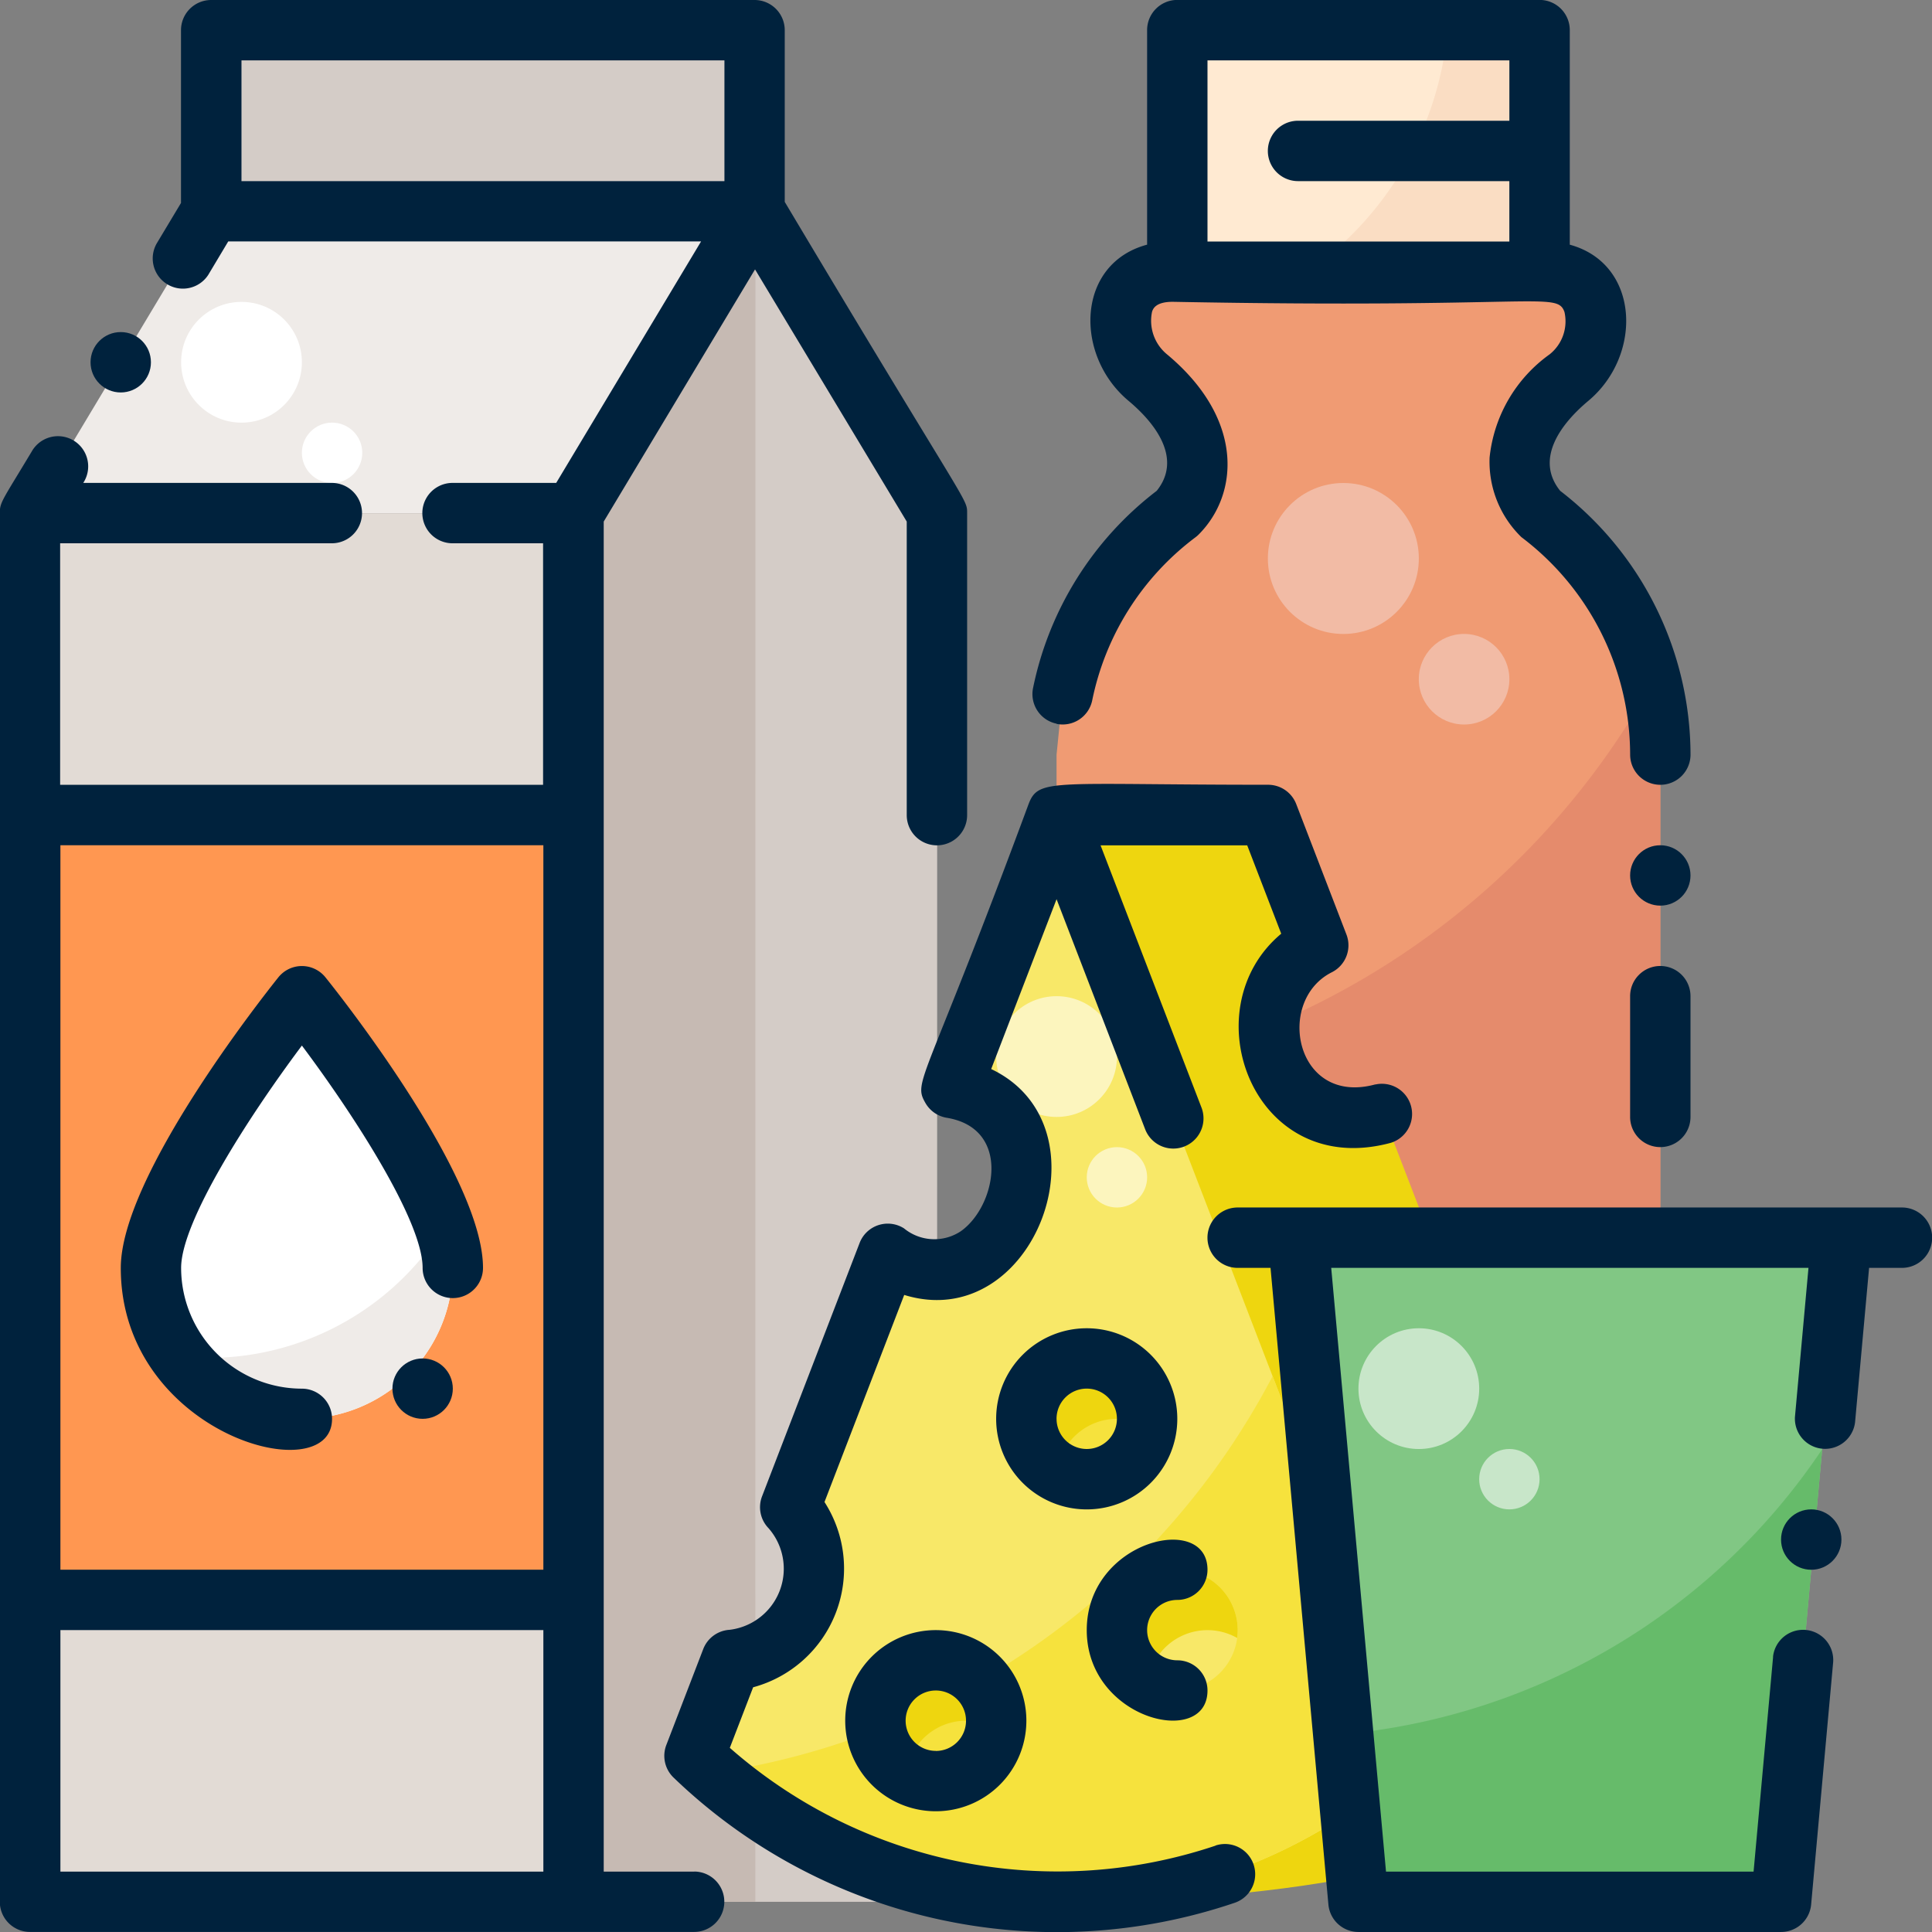 <svg id="Dairy_Product" data-name="Dairy Product" xmlns="http://www.w3.org/2000/svg" width="76.407" height="76.408" viewBox="0 0 76.407 76.408">
  <rect x="0" y="0" width="76.407" height="76.408" fill="#808080" stroke="none"/>
  <g id="Filled" transform="translate(1.194 1.194)">
    <path id="Trazado_27795" data-name="Trazado 27795" d="M637.343,381h21.49v54.918h-21.49Z" transform="translate(-637.343 -361.895)" fill="#e2dbd5"/>
    <path id="Trazado_27796" data-name="Trazado 27796" d="M658.833,371.739h-21.49l7.163-11.939H666Z" transform="translate(-637.343 -352.637)" fill="#efebe8"/>
    <path id="Trazado_27797" data-name="Trazado 27797" d="M689.872,426.656H675.5V371.739l7.188-11.939,7.188,11.939Z" transform="translate(-654.006 -352.637)" fill="#d4ccc7"/>
    <path id="Trazado_27798" data-name="Trazado 27798" d="M682.684,426.656H675.5V371.739l7.188-11.939Z" transform="translate(-654.006 -352.637)" fill="#c6bab3"/>
    <path id="Trazado_27799" data-name="Trazado 27799" d="M637.343,402.192h21.49v31.041h-21.49Z" transform="translate(-637.343 -371.152)" fill="#ff9751"/>
    <path id="Trazado_27800" data-name="Trazado 27800" d="M717.888,347.083h14.326v9.551H717.888Z" transform="translate(-672.521 -347.083)" fill="#ffead2"/>
    <path id="Trazado_27801" data-name="Trazado 27801" d="M709.409,404.631v-21.49l.24-2.388a11.95,11.95,0,0,1,4.535-7.163s2.388-2.388-1.164-5.357c-1.546-1.292-1.606-4.2.99-4.193h14.675c2.5-.013,2.595,2.851.99,4.193-3.552,2.969-1.164,5.357-1.164,5.357a11.941,11.941,0,0,1,4.775,9.551v21.49Z" transform="translate(-668.818 -354.489)" fill="#f09b73"/>
    <path id="Trazado_27802" data-name="Trazado 27802" d="M709.409,408.7v8.563h23.877v-21.49a11.937,11.937,0,0,0-.335-2.807A31.049,31.049,0,0,1,709.409,408.7Z" transform="translate(-668.818 -367.124)" fill="#e58b6c"/>
    <path id="Trazado_27803" data-name="Trazado 27803" d="M650.061,347.083H671.55v7.163H650.061Z" transform="translate(-642.898 -347.083)" fill="#d4ccc7"/>
    <path id="Trazado_27804" data-name="Trazado 27804" d="M722.312,414c-4.583,1.239-6.058-4.9-2.562-6.654l-1.983-5.152h-8.357v42.979c7.163,0,17.658-.884,22.684-5.77Z" transform="translate(-668.818 -371.152)" fill="#eed60f"/>
    <path id="Trazado_27805" data-name="Trazado 27805" d="M698.3,402.192l-4.157,10.8c5.306.872,2.14,9.537-2.525,6.558l-3.858,10.019a3.626,3.626,0,0,1-2.326,6.041l-1.461,3.792a20.672,20.672,0,0,0,28.653,0Z" transform="translate(-657.709 -371.152)" fill="#f8e868"/>
    <path id="Trazado_27806" data-name="Trazado 27806" d="M685.282,457.289a20.681,20.681,0,0,0,27.916-.681l-5.783-15.018a29.87,29.87,0,0,1-22.133,15.7Z" transform="translate(-658.28 -388.359)" fill="#f6e23d"/>
    <ellipse id="Elipse_1044" data-name="Elipse 1044" cx="2.388" cy="2.388" rx="2.388" ry="2.388" transform="translate(42.979 60.887)" fill="#f8e868"/>
    <ellipse id="Elipse_1045" data-name="Elipse 1045" cx="2.388" cy="2.388" rx="2.388" ry="2.388" transform="translate(39.397 52.53)" fill="#f6e23d"/>
    <ellipse id="Elipse_1046" data-name="Elipse 1046" cx="2.388" cy="2.388" rx="2.388" ry="2.388" transform="translate(33.428 64.468)" fill="#f6e23d"/>
    <g id="Grupo_17489" data-name="Grupo 17489" transform="translate(33.428 52.529)">
      <path id="Trazado_27807" data-name="Trazado 27807" d="M717.23,457.569a2.38,2.38,0,0,1,1.172.309,2.354,2.354,0,0,0,.022-.309,2.388,2.388,0,1,0-3.56,2.08A2.387,2.387,0,0,1,717.23,457.569Z" transform="translate(-704.098 -446.823)" fill="#eed60f"/>
      <path id="Trazado_27808" data-name="Trazado 27808" d="M710.872,442.732a2.378,2.378,0,0,1,1.172.309,2.319,2.319,0,0,0,.022-.309,2.388,2.388,0,1,0-3.559,2.079A2.387,2.387,0,0,1,710.872,442.732Z" transform="translate(-701.321 -440.343)" fill="#eed60f"/>
      <path id="Trazado_27809" data-name="Trazado 27809" d="M700.274,463.928a2.378,2.378,0,0,1,1.172.309,2.357,2.357,0,0,0,.022-.309,2.388,2.388,0,1,0-3.559,2.079A2.386,2.386,0,0,1,700.274,463.928Z" transform="translate(-696.692 -449.6)" fill="#eed60f"/>
    </g>
    <path id="Trazado_27810" data-name="Trazado 27810" d="M736.217,356.634v-9.551h-3.638a13.118,13.118,0,0,1-5.527,9.551Z" transform="translate(-676.524 -347.083)" fill="#faddc3"/>
    <ellipse id="Elipse_1047" data-name="Elipse 1047" cx="2.388" cy="2.388" rx="2.388" ry="2.388" transform="translate(38.204 38.203)" fill="#fcf5be"/>
    <ellipse id="Elipse_1048" data-name="Elipse 1048" cx="1.194" cy="1.194" rx="1.194" ry="1.194" transform="translate(41.785 44.173)" fill="#fcf5be"/>
    <ellipse id="Elipse_1049" data-name="Elipse 1049" cx="2.985" cy="2.985" rx="2.985" ry="2.985" transform="translate(48.948 17.908)" fill="#f2bba5"/>
    <ellipse id="Elipse_1050" data-name="Elipse 1050" cx="1.791" cy="1.791" rx="1.791" ry="1.791" transform="translate(54.917 23.877)" fill="#f2bba5"/>
    <ellipse id="Elipse_1051" data-name="Elipse 1051" cx="2.388" cy="2.388" rx="2.388" ry="2.388" transform="translate(5.969 10.745)" fill="#fff"/>
    <ellipse id="Elipse_1052" data-name="Elipse 1052" cx="1.194" cy="1.194" rx="1.194" ry="1.194" transform="translate(10.745 15.52)" fill="#fff"/>
    <path id="Trazado_27811" data-name="Trazado 27811" d="M637.343,430.24v7.967h21.49V413.581A32.286,32.286,0,0,1,637.343,430.24Z" transform="translate(-637.343 -376.126)" fill="#ff9751"/>
    <path id="Trazado_27812" data-name="Trazado 27812" d="M726.366,431.867l2.388,26.265h16.714l2.388-26.265Z" transform="translate(-676.224 -384.113)" fill="#81c784"/>
    <ellipse id="Elipse_1053" data-name="Elipse 1053" cx="2.388" cy="2.388" rx="2.388" ry="2.388" transform="translate(52.53 51.336)" fill="#c8e6c9"/>
    <ellipse id="Elipse_1054" data-name="Elipse 1054" cx="1.194" cy="1.194" rx="1.194" ry="1.194" transform="translate(57.305 56.111)" fill="#c8e6c9"/>
    <path id="Trazado_27813" data-name="Trazado 27813" d="M730.138,464.615h16.714l1.627-17.9a25.647,25.647,0,0,1-18.944,11.273Z" transform="translate(-677.608 -390.596)" fill="#66bb6a"/>
    <path id="Trazado_27814" data-name="Trazado 27814" d="M657.761,425.654a5.969,5.969,0,1,1-11.939,0c0-3.3,5.969-10.744,5.969-10.744S657.761,422.358,657.761,425.654Z" transform="translate(-641.046 -376.707)" fill="#fff"/>
    <path id="Trazado_27815" data-name="Trazado 27815" d="M658.307,431.065a10.979,10.979,0,0,1-10.465,5.149,5.968,5.968,0,0,0,10.8-3.5A5.225,5.225,0,0,0,658.307,431.065Z" transform="translate(-641.929 -383.762)" fill="#efebe8"/>
  </g>
  <g id="Outline" transform="translate(0 0)">
    <path id="Trazado_27816" data-name="Trazado 27816" d="M715.111,455.454a1.194,1.194,0,0,0,1.193-1.194c0-2.284-4.775-1.162-4.775,2.388s4.775,4.68,4.775,2.388a1.194,1.194,0,0,0-1.193-1.194,1.194,1.194,0,1,1,0-2.388Z" transform="translate(-668.55 -392.18)" fill="#00223d"/>
    <path id="Trazado_27817" data-name="Trazado 27817" d="M712.333,441.807a3.582,3.582,0,1,0-3.582,3.582A3.582,3.582,0,0,0,712.333,441.807Zm-4.776,0A1.194,1.194,0,1,1,708.752,443,1.194,1.194,0,0,1,707.558,441.807Z" transform="translate(-665.773 -385.695)" fill="#00223d"/>
    <path id="Trazado_27818" data-name="Trazado 27818" d="M698.154,459.421A3.582,3.582,0,1,0,701.735,463,3.582,3.582,0,0,0,698.154,459.421Zm0,4.776A1.194,1.194,0,1,1,699.348,463,1.194,1.194,0,0,1,698.154,464.2Z" transform="translate(-661.144 -394.953)" fill="#00223d"/>
    <path id="Trazado_27819" data-name="Trazado 27819" d="M703.659,442a19.626,19.626,0,0,1-19.206-3.869l.922-2.395a4.863,4.863,0,0,0,2.822-7.327l3.153-8.19c5.155,1.592,8.223-6.661,3.439-8.933l2.586-6.718,3.512,9.121a1.194,1.194,0,0,0,2.228-.858l-4-10.392h5.8l1.345,3.494c-3.594,3-1.1,9.738,4.332,8.271a1.194,1.194,0,0,0-.6-2.309l-.018,0c-3.158.853-3.96-3.306-1.714-4.436a1.193,1.193,0,0,0,.577-1.5l-1.983-5.151a1.193,1.193,0,0,0-1.114-.765c-8.579,0-9.069-.281-9.472.765-4.117,11.128-4.585,10.938-4.079,11.82a1.193,1.193,0,0,0,.842.585c2.583.425,1.946,3.508.56,4.485a1.891,1.891,0,0,1-2.249-.111,1.194,1.194,0,0,0-1.649.364,1.224,1.224,0,0,0-.107.213l-3.858,10.02a1.193,1.193,0,0,0,.257,1.261,2.433,2.433,0,0,1-1.542,4.018,1.193,1.193,0,0,0-1.042.763l-1.459,3.792a1.193,1.193,0,0,0,.282,1.285,21.866,21.866,0,0,0,22.207,4.952,1.194,1.194,0,0,0-.765-2.262Z" transform="translate(-655.59 -369.007)" fill="#00223d"/>
    <path id="Trazado_27820" data-name="Trazado 27820" d="M747.466,429.747H721.2a1.194,1.194,0,1,0,0,2.388h1.3l2.289,25.179a1.193,1.193,0,0,0,1.188,1.085h16.714a1.194,1.194,0,0,0,1.189-1.085l.869-9.562a1.194,1.194,0,0,0-2.375-.247l0,.032-.77,8.475H727.067L724.9,432.135h18.875l-.535,5.893a1.194,1.194,0,0,0,2.377.216l.555-6.109h1.3a1.194,1.194,0,1,0,0-2.388Z" transform="translate(-672.253 -381.993)" fill="#00223d"/>
    <path id="Trazado_27821" data-name="Trazado 27821" d="M708.671,373.591a1.194,1.194,0,0,0,1.409-.93h0a10.742,10.742,0,0,1,4.082-6.448,1.2,1.2,0,0,0,.128-.111c1.585-1.586,1.818-4.558-1.242-7.117a1.719,1.719,0,0,1-.6-1.7c.039-.106.137-.388.821-.386,14.458.275,15.183-.424,15.487.4a1.669,1.669,0,0,1-.588,1.679,5.742,5.742,0,0,0-2.372,4.076,4.155,4.155,0,0,0,1.258,3.152,10.8,10.8,0,0,1,4.3,8.6,1.194,1.194,0,1,0,2.388,0,13.2,13.2,0,0,0-5.154-10.431c-.976-1.209-.072-2.568,1.115-3.561,2.161-1.806,2.034-5.421-.736-6.174v-8.486a1.194,1.194,0,0,0-1.194-1.194H713.445a1.194,1.194,0,0,0-1.194,1.194v8.485c-2.8.746-2.9,4.365-.736,6.175,1.2,1.005,2.083,2.359,1.115,3.561a13.13,13.13,0,0,0-4.89,7.8,1.194,1.194,0,0,0,.93,1.408Zm5.968-26.241h11.939v2.388H718.22a1.194,1.194,0,0,0,0,2.388h8.357v2.388H714.639Z" transform="translate(-666.885 -344.963)" fill="#00223d"/>
    <path id="Trazado_27822" data-name="Trazado 27822" d="M652.059,430.7a1.194,1.194,0,0,0-1.193-1.194,4.781,4.781,0,0,1-4.776-4.776c0-1.817,2.637-5.936,4.776-8.793,2.139,2.856,4.775,6.975,4.775,8.793a1.194,1.194,0,1,0,2.388,0c0-3.612-5.594-10.7-6.231-11.491a1.194,1.194,0,0,0-1.678-.185,1.252,1.252,0,0,0-.185.185c-.638.8-6.231,7.879-6.231,11.491C643.7,431.312,652.059,433.58,652.059,430.7Z" transform="translate(-638.927 -374.587)" fill="#00223d"/>
    <path id="Trazado_27823" data-name="Trazado 27823" d="M662.682,418.982H659.1V365.59l5.984-9.973,6,9.973V377.2a1.194,1.194,0,1,0,2.388,0V365.258c0-.607.057-.121-7.213-12.311v-6.79a1.194,1.194,0,0,0-1.193-1.194h-21.49a1.194,1.194,0,0,0-1.194,1.194v6.833l-.955,1.592a1.194,1.194,0,0,0,2.034,1.25l.013-.022.777-1.3h18.7l-5.73,9.551h-4.1a1.194,1.194,0,1,0,0,2.388h3.581V376h-19.1v-9.551h10.745a1.194,1.194,0,1,0,0-2.388h-9.83l.041-.068a1.194,1.194,0,0,0-2.047-1.228c-1.184,1.976-1.295,2.049-1.295,2.49v54.918a1.194,1.194,0,0,0,1.194,1.194h26.265a1.194,1.194,0,1,0,0-2.388Zm-17.908-66.856v-4.776h19.1v4.776Zm11.939,66.856h-19.1v-9.551h19.1Zm0-11.939h-19.1V378.391h19.1Z" transform="translate(-635.224 -344.963)" fill="#00223d"/>
    <ellipse id="Elipse_1055" data-name="Elipse 1055" cx="1.194" cy="1.194" rx="1.194" ry="1.194" transform="translate(3.581 13.133)" fill="#00223d"/>
    <ellipse id="Elipse_1056" data-name="Elipse 1056" cx="1.194" cy="1.194" rx="1.194" ry="1.194" transform="translate(15.52 53.724)" fill="#00223d"/>
    <ellipse id="Elipse_1057" data-name="Elipse 1057" cx="1.194" cy="1.194" rx="1.194" ry="1.194" transform="translate(64.468 33.428)" fill="#00223d"/>
    <ellipse id="Elipse_1058" data-name="Elipse 1058" cx="1.194" cy="1.194" rx="1.194" ry="1.194" transform="translate(70.437 59.693)" fill="#00223d"/>
    <path id="Trazado_27824" data-name="Trazado 27824" d="M750.875,412.79a1.194,1.194,0,0,0-1.193,1.194v4.775a1.194,1.194,0,1,0,2.388,0v-4.775A1.194,1.194,0,0,0,750.875,412.79Z" transform="translate(-685.214 -374.587)" fill="#00223d"/>
  </g>
</svg>
